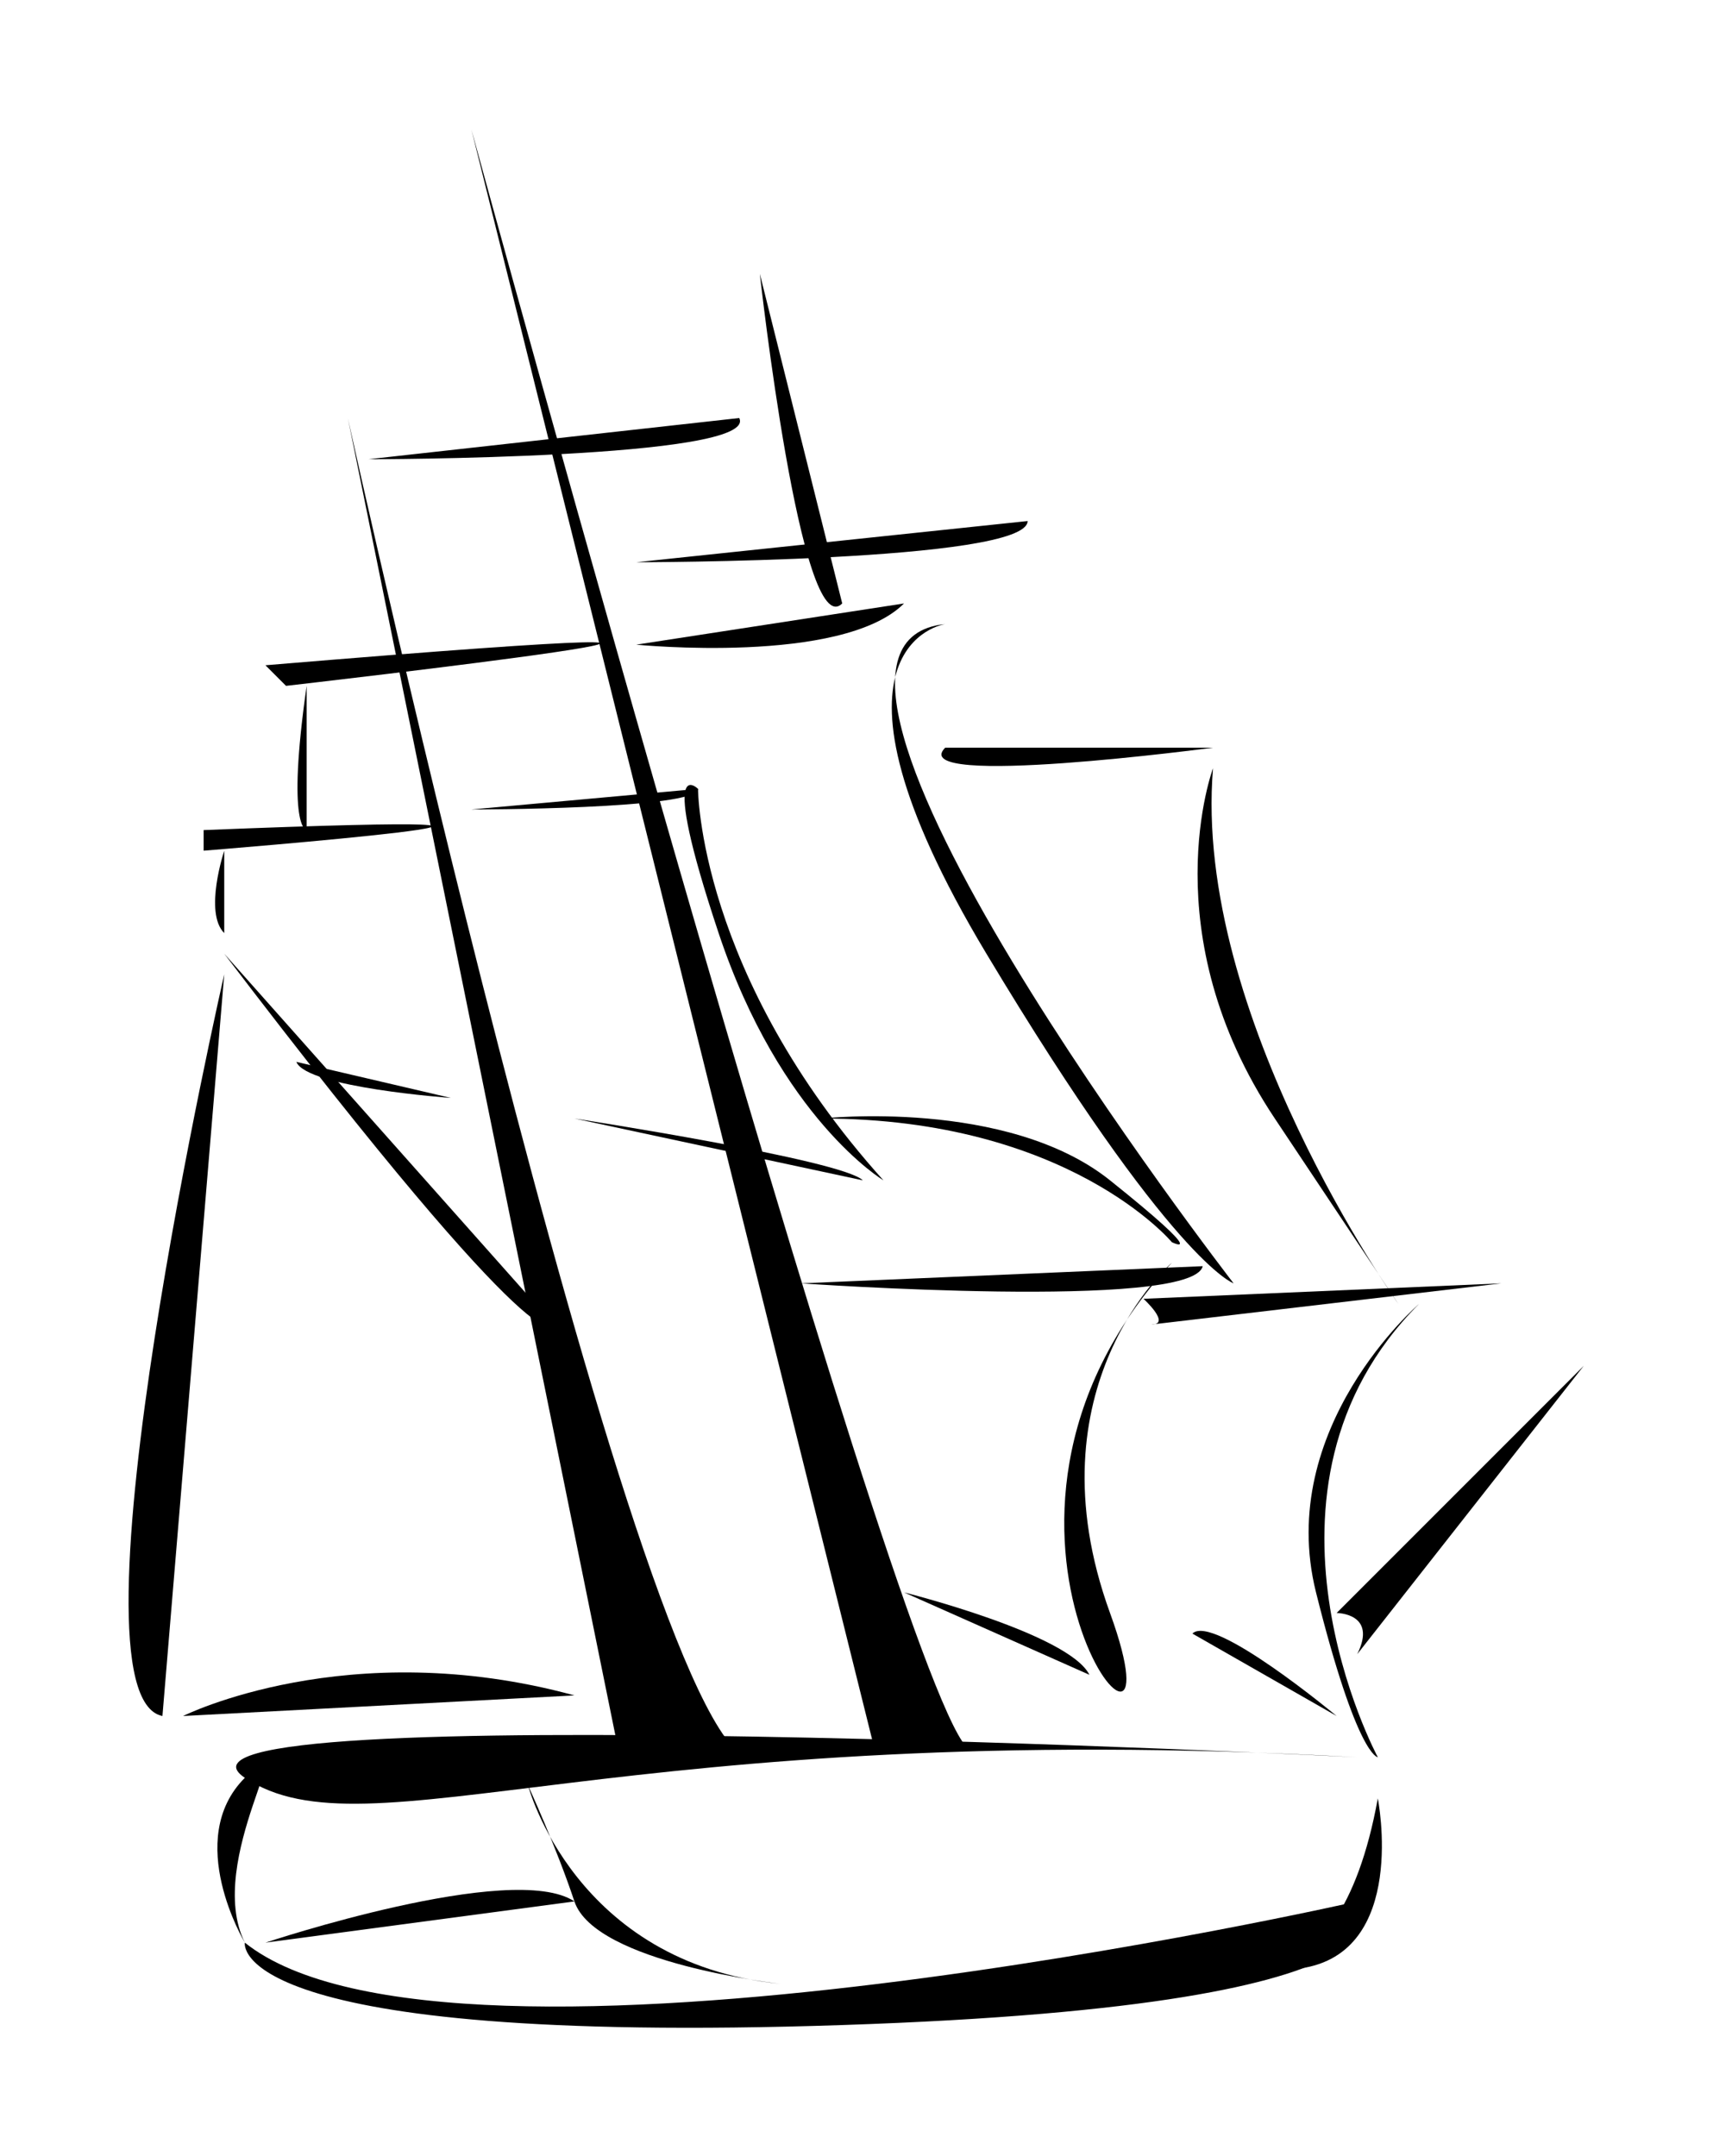 <?xml version="1.0" encoding="UTF-8" standalone="no"?>
<!-- Created with Inkscape (http://www.inkscape.org/) -->

<svg
   xmlns:dc="http://purl.org/dc/elements/1.1/"
   xmlns:cc="http://creativecommons.org/ns#"
   xmlns:rdf="http://www.w3.org/1999/02/22-rdf-syntax-ns#"
   xmlns:svg="http://www.w3.org/2000/svg"
   xmlns="http://www.w3.org/2000/svg"
   xmlns:sodipodi="http://sodipodi.sourceforge.net/DTD/sodipodi-0.dtd"
   xmlns:inkscape="http://www.inkscape.org/namespaces/inkscape"
   version="1.1"
   id="svg4485"
   xml:space="preserve"
   width="266.192"
   height="334.994"
   viewBox="0 0 266.192 334.994"
   sodipodi:docname="logo.svg"
   inkscape:version="0.92.1 r15371"><defs
     id="defs4489"><clipPath
       clipPathUnits="userSpaceOnUse"
       id="clipPath4501"><path
         d="M 0,560.001 H 288 V 0 H 0 Z"
         id="path4499"
         inkscape:connector-curvature="0" /></clipPath><clipPath
       clipPathUnits="userSpaceOnUse"
       id="clipPath4645"><path
         d="m 164.098,130.409 h 79.095 V 97.125 h -79.095 z"
         id="path4643"
         inkscape:connector-curvature="0" /></clipPath><clipPath
       clipPathUnits="userSpaceOnUse"
       id="clipPath4649"><path
         d="m 164.098,130.409 h 79.095 V 97.125 h -79.095 z"
         id="path4647"
         inkscape:connector-curvature="0" /></clipPath><clipPath
       clipPathUnits="userSpaceOnUse"
       id="clipPath4993"><path
         d="m 69.315,127.835 h 148.46 V 79.436 H 69.315 Z"
         id="path4991"
         inkscape:connector-curvature="0" /></clipPath><clipPath
       clipPathUnits="userSpaceOnUse"
       id="clipPath4997"><path
         d="m 69.315,127.835 h 148.46 V 79.436 H 69.315 Z"
         id="path4995"
         inkscape:connector-curvature="0" /></clipPath><clipPath
       clipPathUnits="userSpaceOnUse"
       id="clipPath5341"><path
         d="M 50.73,127.385 H 186.997 V 81.879 H 50.73 Z"
         id="path5339"
         inkscape:connector-curvature="0" /></clipPath><clipPath
       clipPathUnits="userSpaceOnUse"
       id="clipPath5345"><path
         d="M 50.73,127.385 H 186.997 V 81.879 H 50.73 Z"
         id="path5343"
         inkscape:connector-curvature="0" /></clipPath></defs><sodipodi:namedview
     pagecolor="#ffffff"
     bordercolor="#666666"
     borderopacity="1"
     objecttolerance="10"
     gridtolerance="10"
     guidetolerance="10"
     inkscape:pageopacity="0"
     inkscape:pageshadow="2"
     inkscape:window-width="1304"
     inkscape:window-height="745"
     id="namedview4487"
     showgrid="false"
     fit-margin-top="20"
     fit-margin-left="20"
     fit-margin-right="20"
     fit-margin-bottom="20"
     inkscape:zoom="0.77142716"
     inkscape:cx="128.78467"
     inkscape:cy="100.15955"
     inkscape:window-x="58"
     inkscape:window-y="-4"
     inkscape:window-maximized="1"
     inkscape:current-layer="g4495" /><g
     id="g4493"
     inkscape:groupmode="layer"
     inkscape:label="life_ship"
     transform="matrix(1.333,0,0,-1.333,-63.215,556.317)"><g
       id="g4495"
       transform="translate(26.25,-10.694)"><g
         id="g4497"
         clip-path="url(#clipPath4501)"><g
           id="g5751"
           transform="translate(-28.194,73.889)"><g
             transform="translate(77.91,127.72)"
             id="g4503"><path
               inkscape:connector-curvature="0"
               id="path4505"
               style="fill:#000000;fill-opacity:1;fill-rule:nonzero;stroke:none"
               d="M 0,0 C 0,0 -2.401,-12.007 69.64,-9.605 141.682,-7.204 129.675,4.804 129.675,4.804 129.675,4.804 24.014,-19.211 0,0" /></g><g
             transform="translate(77.91,127.72)"
             id="g4507"><path
               inkscape:connector-curvature="0"
               id="path4509"
               style="fill:#000000;fill-opacity:1;fill-rule:nonzero;stroke:none"
               d="M 0,0 C 0,0 -7.205,12.008 0,19.212 7.204,26.416 -4.803,9.606 0,0" /></g><g
             transform="translate(207.585,149.333)"
             id="g4511"><path
               inkscape:connector-curvature="0"
               id="path4513"
               style="fill:#000000;fill-opacity:1;fill-rule:nonzero;stroke:none"
               d="M 0,0 C 0,0 -144.084,7.204 -129.675,-2.401 -115.267,-12.007 -86.45,4.803 0,0" /></g><g
             transform="translate(121.135,151.735)"
             id="g4515"><path
               inkscape:connector-curvature="0"
               id="path4517"
               style="fill:#000000;fill-opacity:1;fill-rule:nonzero;stroke:none"
               d="m 0,0 -31.218,153.689 c 0,0 36.021,-163.294 48.028,-156.09" /></g><g
             transform="translate(151.152,150.934)"
             id="g4519"><path
               inkscape:connector-curvature="0"
               id="path4521"
               style="fill:#000000;fill-opacity:1;fill-rule:nonzero;stroke:none"
               d="m 0,0 -46.828,188.109 c 0,0 52.03,-190.51 58.434,-188.91" /></g><g
             transform="translate(75.508,240.586)"
             id="g4523"><path
               inkscape:connector-curvature="0"
               id="path4525"
               style="fill:#000000;fill-opacity:1;fill-rule:nonzero;stroke:none"
               d="M 0,0 C 0,0 -19.211,-84.049 -7.205,-86.45" /></g><g
             transform="translate(70.705,154.136)"
             id="g4527"><path
               inkscape:connector-curvature="0"
               id="path4529"
               style="fill:#000000;fill-opacity:1;fill-rule:nonzero;stroke:none"
               d="M 0,0 C 0,0 19.211,9.605 45.626,2.401" /></g><g
             transform="translate(113.93,199.762)"
             id="g4531"><path
               inkscape:connector-curvature="0"
               id="path4533"
               style="fill:#000000;fill-opacity:1;fill-rule:nonzero;stroke:none"
               d="M 0,0 C 0,0 0,-7.204 -38.422,43.226" /></g><g
             transform="translate(73.106,257.396)"
             id="g4535"><path
               inkscape:connector-curvature="0"
               id="path4537"
               style="fill:#000000;fill-opacity:1;fill-rule:nonzero;stroke:none"
               d="M 0,0 C 60.035,2.401 0,-2.401 0,-2.401" /></g><g
             transform="translate(80.311,276.607)"
             id="g4539"><path
               inkscape:connector-curvature="0"
               id="path4541"
               style="fill:#000000;fill-opacity:1;fill-rule:nonzero;stroke:none"
               d="M 0,0 C 86.45,7.204 2.401,-2.401 2.401,-2.401" /></g><g
             transform="translate(185.972,206.966)"
             id="g4543"><path
               inkscape:connector-curvature="0"
               id="path4545"
               style="fill:#000000;fill-opacity:1;fill-rule:nonzero;stroke:none"
               d="M 0,0 C 0,0 -16.81,-14.408 -7.204,-40.823 2.401,-67.238 -28.816,-31.218 0,0" /></g><g
             transform="translate(159.557,281.409)"
             id="g4547"><path
               inkscape:connector-curvature="0"
               id="path4549"
               style="fill:#000000;fill-opacity:1;fill-rule:nonzero;stroke:none"
               d="M 0,0 C 0,0 -16.81,-2.401 4.803,-38.422 26.415,-74.443 33.62,-76.845 33.62,-76.845 33.62,-76.845 -24.014,-2.401 0,0" /></g><g
             transform="translate(142.747,204.565)"
             id="g4551"><path
               inkscape:connector-curvature="0"
               id="path4553"
               style="fill:#000000;fill-opacity:1;fill-rule:nonzero;stroke:none"
               d="M 0,0 C 0,0 45.626,-3.201 46.827,2.001" /></g><g
             transform="translate(190.775,264.6)"
             id="g4555"><path
               inkscape:connector-curvature="0"
               id="path4557"
               style="fill:#000000;fill-opacity:1;fill-rule:nonzero;stroke:none"
               d="M 0,0 C 0,0 -7.205,-19.211 7.204,-40.823 L 21.612,-62.437 C 21.612,-62.437 -2.402,-28.816 0,0" /></g><g
             transform="translate(159.557,267.001)"
             id="g4559"><path
               inkscape:connector-curvature="0"
               id="path4561"
               style="fill:#000000;fill-opacity:1;fill-rule:nonzero;stroke:none"
               d="M 0,0 H 31.219 C 31.219,0 -4.803,-4.803 0,0" /></g><g
             transform="translate(154.754,283.811)"
             id="g4563"><path
               inkscape:connector-curvature="0"
               id="path4565"
               style="fill:#000000;fill-opacity:1;fill-rule:nonzero;stroke:none"
               d="M 0,0 C -7.204,-7.204 -31.218,-4.803 -31.218,-4.803" /></g><g
             transform="translate(137.944,322.233)"
             id="g4567"><path
               inkscape:connector-curvature="0"
               id="path4569"
               style="fill:#000000;fill-opacity:1;fill-rule:nonzero;stroke:none"
               d="M 0,0 C 0,0 4.803,-43.225 9.605,-38.422" /></g><g
             transform="translate(85.114,274.205)"
             id="g4571"><path
               inkscape:connector-curvature="0"
               id="path4573"
               style="fill:#000000;fill-opacity:1;fill-rule:nonzero;stroke:none"
               d="M 0,0 C -2.401,-16.81 0,-16.81 0,-16.81" /></g><g
             transform="translate(135.543,305.424)"
             id="g4575"><path
               inkscape:connector-curvature="0"
               id="path4577"
               style="fill:#000000;fill-opacity:1;fill-rule:nonzero;stroke:none"
               d="M 0,0 C 2.401,-4.803 -43.225,-4.803 -43.225,-4.803" /></g><g
             transform="translate(123.536,288.614)"
             id="g4579"><path
               inkscape:connector-curvature="0"
               id="path4581"
               style="fill:#000000;fill-opacity:1;fill-rule:nonzero;stroke:none"
               d="M 0,0 C 0,0 45.626,0 45.626,4.803" /></g><g
             transform="translate(145.148,223.777)"
             id="g4583"><path
               inkscape:connector-curvature="0"
               id="path4585"
               style="fill:#000000;fill-opacity:1;fill-rule:nonzero;stroke:none"
               d="m 0,0 c 0,0 21.612,2.401 33.619,-7.205 12.008,-9.606 7.204,-7.204 7.204,-7.204 C 40.823,-14.409 28.816,0 0,0" /></g><g
             transform="translate(209.986,144.531)"
             id="g4587"><path
               inkscape:connector-curvature="0"
               id="path4589"
               style="fill:#000000;fill-opacity:1;fill-rule:nonzero;stroke:none"
               d="m 0,0 c 0,0 3.602,-18.011 -9.006,-19.812 -12.607,-1.801 -10.205,0.6 -10.205,0.6 0,0 14.408,-7.204 19.211,19.212" /></g><g
             transform="translate(234,194.959)"
             id="g4591"><path
               inkscape:connector-curvature="0"
               id="path4593"
               style="fill:#000000;fill-opacity:1;fill-rule:nonzero;stroke:none"
               d="m 0,0 -28.816,-28.816 c 0,0 4.802,0 2.401,-4.803" /></g><g
             transform="translate(104.325,259.797)"
             id="g4595"><path
               inkscape:connector-curvature="0"
               id="path4597"
               style="fill:#000000;fill-opacity:1;fill-rule:nonzero;stroke:none"
               d="M 0,0 C 0,0 26.416,0 26.416,2.401" /></g><g
             transform="translate(152.352,216.572)"
             id="g4599"><path
               inkscape:connector-curvature="0"
               id="path4601"
               style="fill:#000000;fill-opacity:1;fill-rule:nonzero;stroke:none"
               d="m 0,0 c 0,0 -12.007,7.205 -19.211,28.817 -7.204,21.613 -2.401,16.81 -2.401,16.81 0,0 0,-21.612 21.612,-45.627" /></g><g
             transform="translate(116.332,223.777)"
             id="g4603"><path
               inkscape:connector-curvature="0"
               id="path4605"
               style="fill:#000000;fill-opacity:1;fill-rule:nonzero;stroke:none"
               d="M 0,0 C 0,0 31.218,-4.804 33.62,-7.205" /></g><g
             transform="translate(140.346,122.917)"
             id="g4607"><path
               inkscape:connector-curvature="0"
               id="path4609"
               style="fill:#000000;fill-opacity:1;fill-rule:nonzero;stroke:none"
               d="m 0,0 c 0,0 -21.613,2.401 -24.014,9.606 -2.148,6.444 -5.403,13.508 -5.403,13.508 0,0 5.403,-20.713 29.417,-23.114" /></g><g
             transform="translate(80.311,127.72)"
             id="g4611"><path
               inkscape:connector-curvature="0"
               id="path4613"
               style="fill:#000000;fill-opacity:1;fill-rule:nonzero;stroke:none"
               d="M 0,0 C 0,0 28.816,9.606 36.021,4.804" /></g><g
             transform="translate(154.754,168.544)"
             id="g4615"><path
               inkscape:connector-curvature="0"
               id="path4617"
               style="fill:#000000;fill-opacity:1;fill-rule:nonzero;stroke:none"
               d="M 0,0 C 0,0 19.211,-4.803 21.612,-9.605" /></g><g
             transform="translate(214.789,202.163)"
             id="g4619"><path
               inkscape:connector-curvature="0"
               id="path4621"
               style="fill:#000000;fill-opacity:1;fill-rule:nonzero;stroke:none"
               d="m 0,0 c 0,0 -16.81,-14.408 -12.007,-33.619 4.803,-19.211 7.204,-19.211 7.204,-19.211 0,0 -16.809,31.218 4.803,52.83" /></g><g
             transform="translate(205.184,154.136)"
             id="g4623"><path
               inkscape:connector-curvature="0"
               id="path4625"
               style="fill:#000000;fill-opacity:1;fill-rule:nonzero;stroke:none"
               d="M 0,0 C 0,0 -14.408,12.007 -16.811,9.605" /></g><g
             transform="translate(224.394,204.565)"
             id="g4627"><path
               inkscape:connector-curvature="0"
               id="path4629"
               style="fill:#000000;fill-opacity:1;fill-rule:nonzero;stroke:none"
               d="m 0,0 -41.725,-1.801 c 0,0 3.302,-3.002 0.901,-3.002" /></g><g
             transform="translate(101.923,226.178)"
             id="g4631"><path
               inkscape:connector-curvature="0"
               id="path4633"
               style="fill:#000000;fill-opacity:1;fill-rule:nonzero;stroke:none"
               d="M 0,0 C 0,0 -16.81,1.2 -18.01,4.202" /></g><g
             transform="translate(75.508,254.994)"
             id="g4635"><path
               inkscape:connector-curvature="0"
               id="path4637"
               style="fill:#000000;fill-opacity:1;fill-rule:nonzero;stroke:none"
               d="M 0,0 C 0,0 -2.402,-7.204 0,-9.605" /></g></g></g></g></g></svg>
